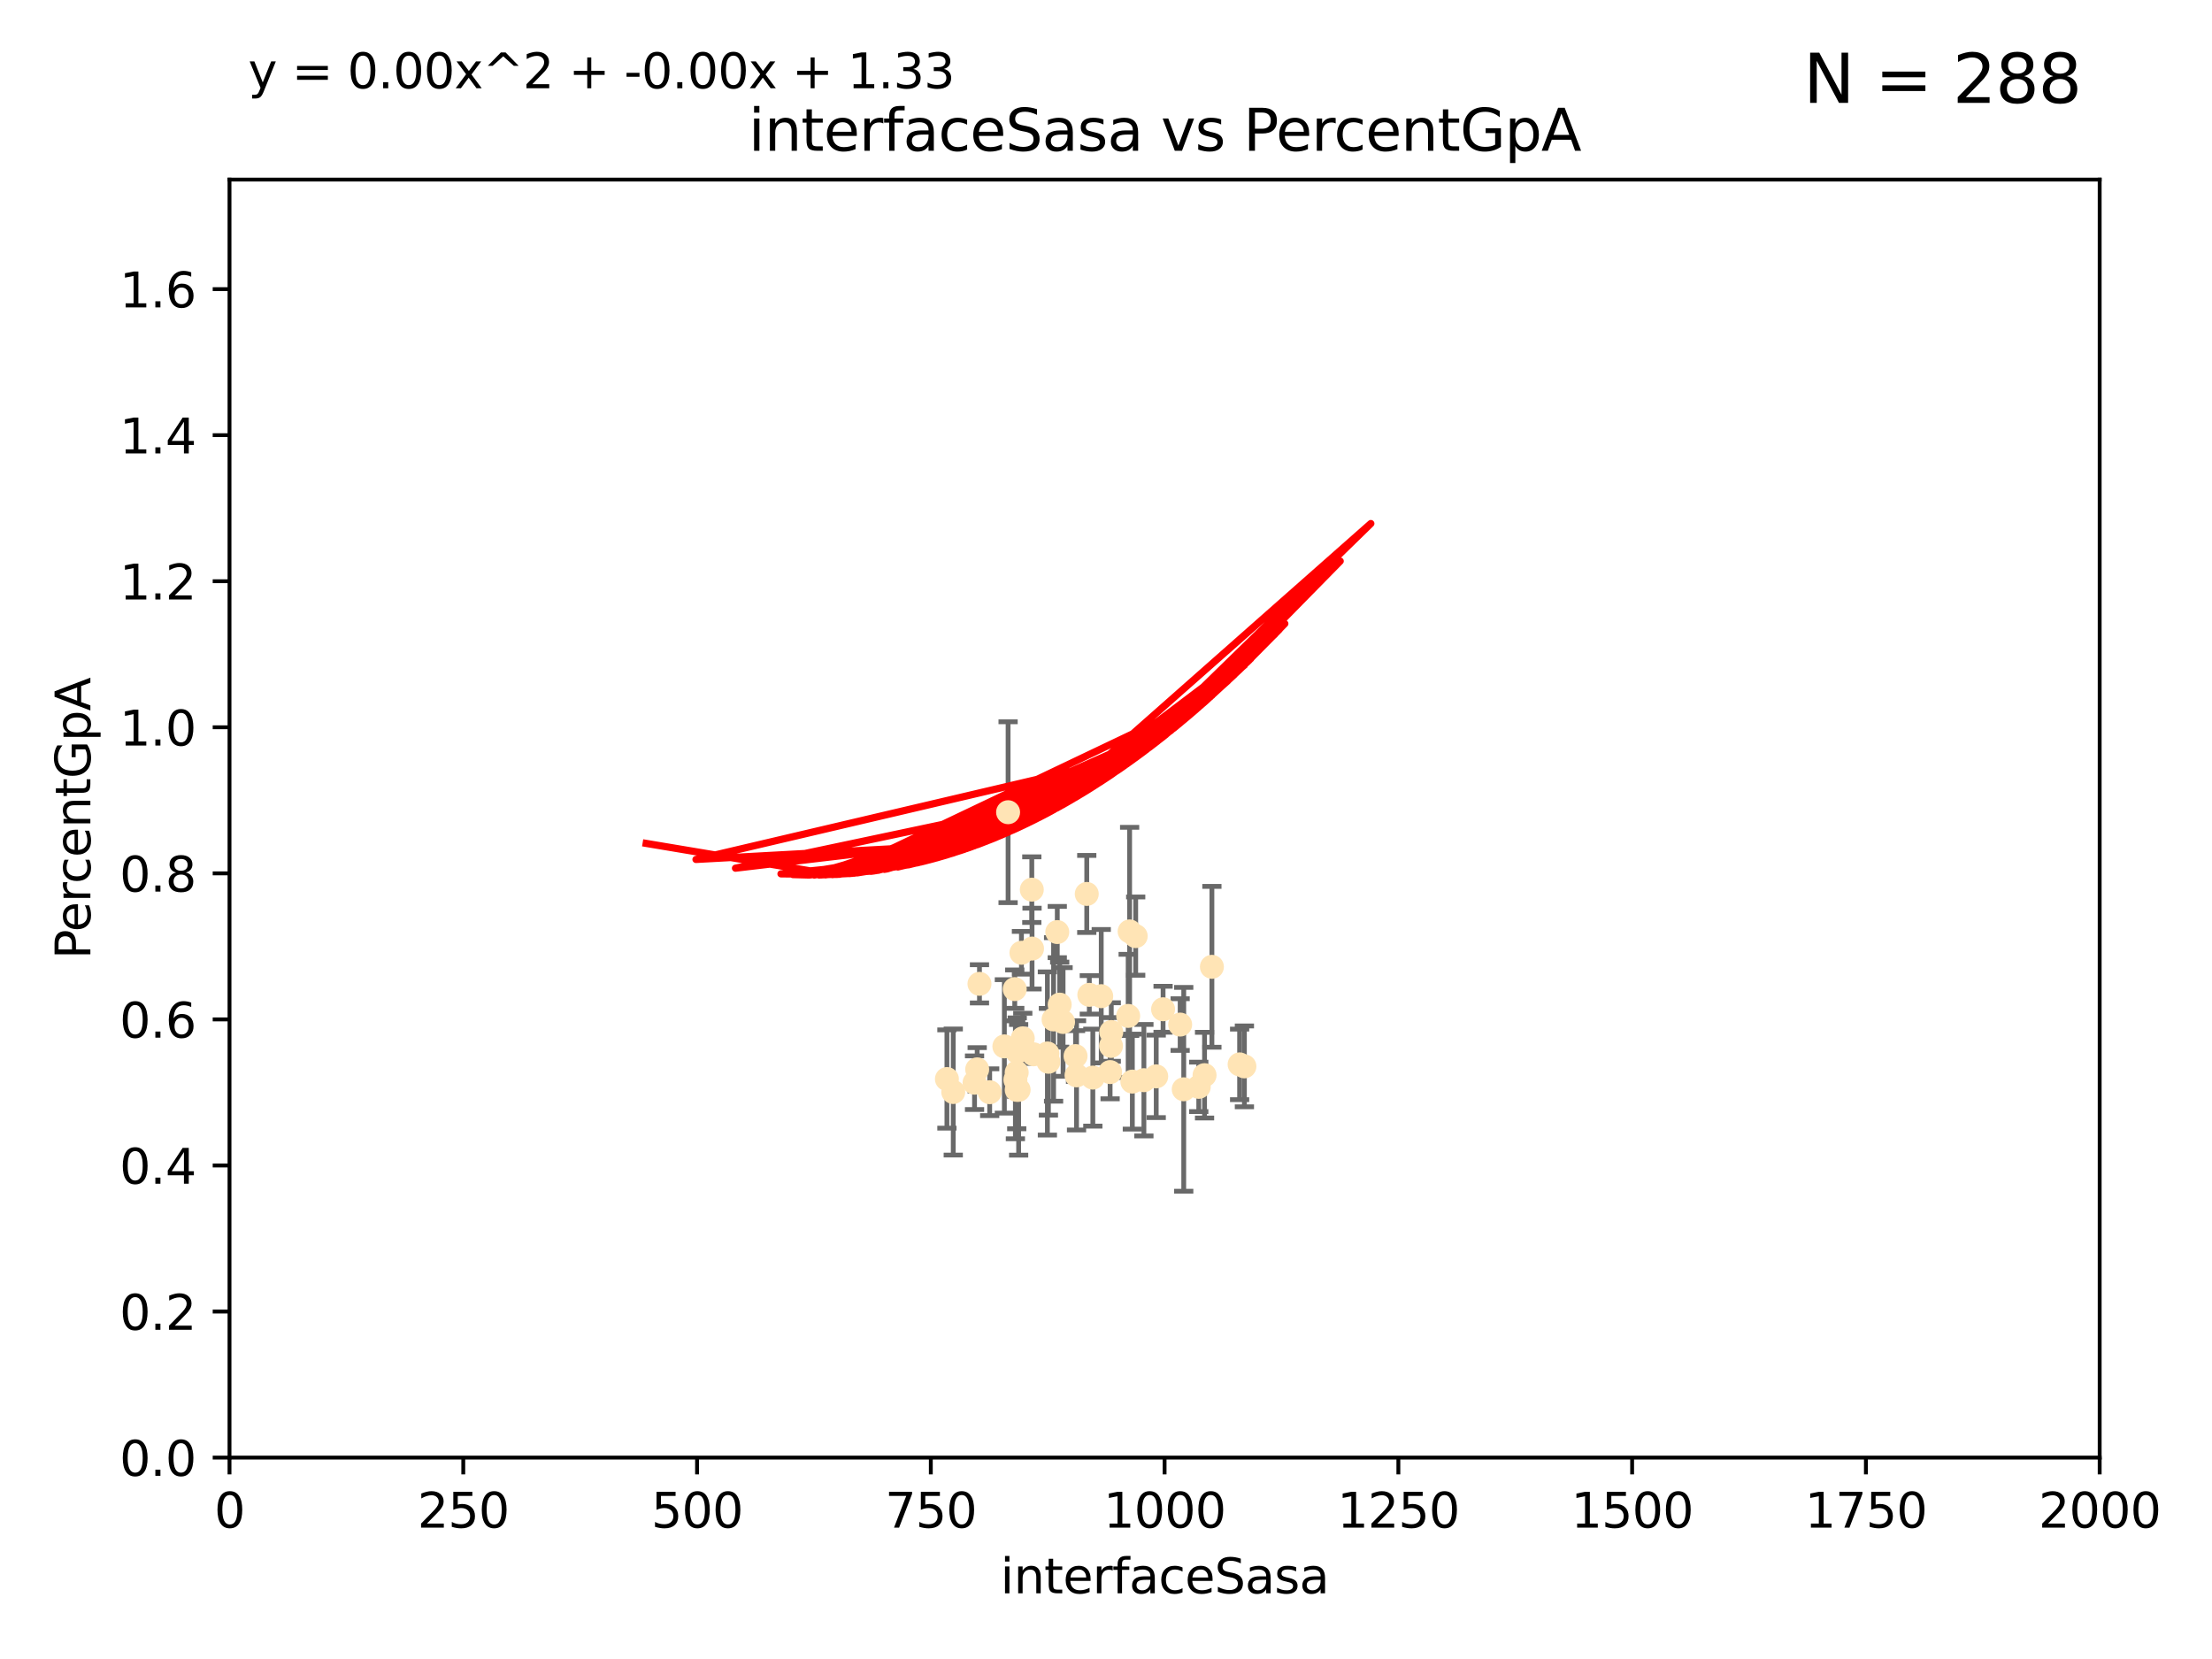 <?xml version="1.0" encoding="utf-8" standalone="no"?>
<!DOCTYPE svg PUBLIC "-//W3C//DTD SVG 1.1//EN"
  "http://www.w3.org/Graphics/SVG/1.1/DTD/svg11.dtd">
<svg xmlns:xlink="http://www.w3.org/1999/xlink" width="460.8pt" height="345.6pt" viewBox="0 0 460.8 345.6" xmlns="http://www.w3.org/2000/svg" version="1.1">
 <defs>
  <style type="text/css">*{stroke-linejoin: round; stroke-linecap: butt}</style>
 </defs>
 <g id="figure_1">
  <g id="patch_1">
   <path d="M 0 345.6 
L 460.8 345.6 
L 460.8 0 
L 0 0 
z
" style="fill: #ffffff"/>
  </g>
  <g id="axes_1">
   <g id="patch_2">
    <path d="M 47.81 303.64 
L 437.4 303.64 
L 437.4 37.411 
L 47.81 37.411 
z
" style="fill: #ffffff"/>
   </g>
   <g id="PathCollection_1">
    <defs>
     <path id="m55e574a881" d="M 0 1.118 
C 0.297 1.118 0.581 1 0.791 0.791 
C 1 0.581 1.118 0.297 1.118 0 
C 1.118 -0.297 1 -0.581 0.791 -0.791 
C 0.581 -1 0.297 -1.118 0 -1.118 
C -0.297 -1.118 -0.581 -1 -0.791 -0.791 
C -1 -0.581 -1.118 -0.297 -1.118 0 
C -1.118 0.297 -1 0.581 -0.791 0.791 
C -0.581 1 -0.297 1.118 0 1.118 
z
" style="stroke: #ffe4b5"/>
    </defs>
    <g clip-path="url(#p26b28b295e)">
     <use xlink:href="#m55e574a881" x="249.725" y="226.411" style="fill: #ffe4b5; stroke: #ffe4b5"/>
     <use xlink:href="#m55e574a881" x="258.235" y="221.731" style="fill: #ffe4b5; stroke: #ffe4b5"/>
     <use xlink:href="#m55e574a881" x="226.392" y="186.224" style="fill: #ffe4b5; stroke: #ffe4b5"/>
     <use xlink:href="#m55e574a881" x="250.931" y="223.977" style="fill: #ffe4b5; stroke: #ffe4b5"/>
     <use xlink:href="#m55e574a881" x="236.588" y="195.01" style="fill: #ffe4b5; stroke: #ffe4b5"/>
     <use xlink:href="#m55e574a881" x="259.233" y="222.145" style="fill: #ffe4b5; stroke: #ffe4b5"/>
     <use xlink:href="#m55e574a881" x="218.191" y="219.455" style="fill: #ffe4b5; stroke: #ffe4b5"/>
     <use xlink:href="#m55e574a881" x="220.25" y="194.165" style="fill: #ffe4b5; stroke: #ffe4b5"/>
     <use xlink:href="#m55e574a881" x="227.656" y="224.484" style="fill: #ffe4b5; stroke: #ffe4b5"/>
     <use xlink:href="#m55e574a881" x="231.256" y="223.332" style="fill: #ffe4b5; stroke: #ffe4b5"/>
     <use xlink:href="#m55e574a881" x="242.291" y="210.247" style="fill: #ffe4b5; stroke: #ffe4b5"/>
     <use xlink:href="#m55e574a881" x="235.02" y="211.634" style="fill: #ffe4b5; stroke: #ffe4b5"/>
     <use xlink:href="#m55e574a881" x="215.312" y="219.631" style="fill: #ffe4b5; stroke: #ffe4b5"/>
     <use xlink:href="#m55e574a881" x="212.786" y="198.481" style="fill: #ffe4b5; stroke: #ffe4b5"/>
     <use xlink:href="#m55e574a881" x="226.924" y="207.243" style="fill: #ffe4b5; stroke: #ffe4b5"/>
     <use xlink:href="#m55e574a881" x="204.043" y="204.951" style="fill: #ffe4b5; stroke: #ffe4b5"/>
     <use xlink:href="#m55e574a881" x="213.062" y="216.303" style="fill: #ffe4b5; stroke: #ffe4b5"/>
     <use xlink:href="#m55e574a881" x="212.201" y="227.029" style="fill: #ffe4b5; stroke: #ffe4b5"/>
     <use xlink:href="#m55e574a881" x="221.458" y="212.895" style="fill: #ffe4b5; stroke: #ffe4b5"/>
     <use xlink:href="#m55e574a881" x="238.296" y="225.021" style="fill: #ffe4b5; stroke: #ffe4b5"/>
     <use xlink:href="#m55e574a881" x="214.993" y="197.606" style="fill: #ffe4b5; stroke: #ffe4b5"/>
     <use xlink:href="#m55e574a881" x="211.804" y="227.043" style="fill: #ffe4b5; stroke: #ffe4b5"/>
     <use xlink:href="#m55e574a881" x="224.057" y="220.004" style="fill: #ffe4b5; stroke: #ffe4b5"/>
     <use xlink:href="#m55e574a881" x="231.445" y="217.887" style="fill: #ffe4b5; stroke: #ffe4b5"/>
     <use xlink:href="#m55e574a881" x="209.229" y="217.98" style="fill: #ffe4b5; stroke: #ffe4b5"/>
     <use xlink:href="#m55e574a881" x="235.322" y="194.031" style="fill: #ffe4b5; stroke: #ffe4b5"/>
     <use xlink:href="#m55e574a881" x="246.594" y="226.92" style="fill: #ffe4b5; stroke: #ffe4b5"/>
     <use xlink:href="#m55e574a881" x="229.408" y="207.524" style="fill: #ffe4b5; stroke: #ffe4b5"/>
     <use xlink:href="#m55e574a881" x="211.391" y="206.053" style="fill: #ffe4b5; stroke: #ffe4b5"/>
     <use xlink:href="#m55e574a881" x="211.525" y="224.942" style="fill: #ffe4b5; stroke: #ffe4b5"/>
     <use xlink:href="#m55e574a881" x="240.862" y="224.228" style="fill: #ffe4b5; stroke: #ffe4b5"/>
     <use xlink:href="#m55e574a881" x="235.888" y="225.318" style="fill: #ffe4b5; stroke: #ffe4b5"/>
     <use xlink:href="#m55e574a881" x="211.798" y="223.422" style="fill: #ffe4b5; stroke: #ffe4b5"/>
     <use xlink:href="#m55e574a881" x="218.404" y="221.185" style="fill: #ffe4b5; stroke: #ffe4b5"/>
     <use xlink:href="#m55e574a881" x="231.498" y="214.989" style="fill: #ffe4b5; stroke: #ffe4b5"/>
     <use xlink:href="#m55e574a881" x="206.169" y="227.528" style="fill: #ffe4b5; stroke: #ffe4b5"/>
     <use xlink:href="#m55e574a881" x="214.944" y="185.331" style="fill: #ffe4b5; stroke: #ffe4b5"/>
     <use xlink:href="#m55e574a881" x="224.261" y="224.019" style="fill: #ffe4b5; stroke: #ffe4b5"/>
     <use xlink:href="#m55e574a881" x="245.848" y="213.437" style="fill: #ffe4b5; stroke: #ffe4b5"/>
     <use xlink:href="#m55e574a881" x="210.004" y="169.199" style="fill: #ffe4b5; stroke: #ffe4b5"/>
     <use xlink:href="#m55e574a881" x="203.015" y="225.548" style="fill: #ffe4b5; stroke: #ffe4b5"/>
     <use xlink:href="#m55e574a881" x="220.755" y="209.282" style="fill: #ffe4b5; stroke: #ffe4b5"/>
     <use xlink:href="#m55e574a881" x="252.462" y="201.405" style="fill: #ffe4b5; stroke: #ffe4b5"/>
     <use xlink:href="#m55e574a881" x="211.907" y="219.116" style="fill: #ffe4b5; stroke: #ffe4b5"/>
     <use xlink:href="#m55e574a881" x="198.581" y="227.487" style="fill: #ffe4b5; stroke: #ffe4b5"/>
     <use xlink:href="#m55e574a881" x="203.566" y="222.767" style="fill: #ffe4b5; stroke: #ffe4b5"/>
     <use xlink:href="#m55e574a881" x="219.479" y="212.364" style="fill: #ffe4b5; stroke: #ffe4b5"/>
     <use xlink:href="#m55e574a881" x="197.259" y="224.781" style="fill: #ffe4b5; stroke: #ffe4b5"/>
    </g>
   </g>
   <g id="matplotlib.axis_1">
    <g id="xtick_1">
     <g id="line2d_1">
      <defs>
       <path id="md7bb9fed6f" d="M 0 0 
L 0 3.5 
" style="stroke: #000000; stroke-width: 0.8"/>
      </defs>
      <g>
       <use xlink:href="#md7bb9fed6f" x="47.81" y="303.64" style="stroke: #000000; stroke-width: 0.8"/>
      </g>
     </g>
     <g id="text_1">
      <!-- 0 -->
      <g transform="translate(44.629 318.238)scale(0.1 -0.1)">
       <defs>
        <path id="DejaVuSans-30" d="M 2034 4250 
Q 1547 4250 1301 3770 
Q 1056 3291 1056 2328 
Q 1056 1369 1301 889 
Q 1547 409 2034 409 
Q 2525 409 2770 889 
Q 3016 1369 3016 2328 
Q 3016 3291 2770 3770 
Q 2525 4250 2034 4250 
z
M 2034 4750 
Q 2819 4750 3233 4129 
Q 3647 3509 3647 2328 
Q 3647 1150 3233 529 
Q 2819 -91 2034 -91 
Q 1250 -91 836 529 
Q 422 1150 422 2328 
Q 422 3509 836 4129 
Q 1250 4750 2034 4750 
z
" transform="scale(0.016)"/>
       </defs>
       <use xlink:href="#DejaVuSans-30"/>
      </g>
     </g>
    </g>
    <g id="xtick_2">
     <g id="line2d_2">
      <g>
       <use xlink:href="#md7bb9fed6f" x="96.509" y="303.64" style="stroke: #000000; stroke-width: 0.8"/>
      </g>
     </g>
     <g id="text_2">
      <!-- 250 -->
      <g transform="translate(86.965 318.238)scale(0.1 -0.1)">
       <defs>
        <path id="DejaVuSans-32" d="M 1228 531 
L 3431 531 
L 3431 0 
L 469 0 
L 469 531 
Q 828 903 1448 1529 
Q 2069 2156 2228 2338 
Q 2531 2678 2651 2914 
Q 2772 3150 2772 3378 
Q 2772 3750 2511 3984 
Q 2250 4219 1831 4219 
Q 1534 4219 1204 4116 
Q 875 4013 500 3803 
L 500 4441 
Q 881 4594 1212 4672 
Q 1544 4750 1819 4750 
Q 2544 4750 2975 4387 
Q 3406 4025 3406 3419 
Q 3406 3131 3298 2873 
Q 3191 2616 2906 2266 
Q 2828 2175 2409 1742 
Q 1991 1309 1228 531 
z
" transform="scale(0.016)"/>
        <path id="DejaVuSans-35" d="M 691 4666 
L 3169 4666 
L 3169 4134 
L 1269 4134 
L 1269 2991 
Q 1406 3038 1543 3061 
Q 1681 3084 1819 3084 
Q 2600 3084 3056 2656 
Q 3513 2228 3513 1497 
Q 3513 744 3044 326 
Q 2575 -91 1722 -91 
Q 1428 -91 1123 -41 
Q 819 9 494 109 
L 494 744 
Q 775 591 1075 516 
Q 1375 441 1709 441 
Q 2250 441 2565 725 
Q 2881 1009 2881 1497 
Q 2881 1984 2565 2268 
Q 2250 2553 1709 2553 
Q 1456 2553 1204 2497 
Q 953 2441 691 2322 
L 691 4666 
z
" transform="scale(0.016)"/>
       </defs>
       <use xlink:href="#DejaVuSans-32"/>
       <use xlink:href="#DejaVuSans-35" x="63.623"/>
       <use xlink:href="#DejaVuSans-30" x="127.246"/>
      </g>
     </g>
    </g>
    <g id="xtick_3">
     <g id="line2d_3">
      <g>
       <use xlink:href="#md7bb9fed6f" x="145.208" y="303.64" style="stroke: #000000; stroke-width: 0.8"/>
      </g>
     </g>
     <g id="text_3">
      <!-- 500 -->
      <g transform="translate(135.664 318.238)scale(0.1 -0.1)">
       <use xlink:href="#DejaVuSans-35"/>
       <use xlink:href="#DejaVuSans-30" x="63.623"/>
       <use xlink:href="#DejaVuSans-30" x="127.246"/>
      </g>
     </g>
    </g>
    <g id="xtick_4">
     <g id="line2d_4">
      <g>
       <use xlink:href="#md7bb9fed6f" x="193.906" y="303.64" style="stroke: #000000; stroke-width: 0.8"/>
      </g>
     </g>
     <g id="text_4">
      <!-- 750 -->
      <g transform="translate(184.363 318.238)scale(0.1 -0.1)">
       <defs>
        <path id="DejaVuSans-37" d="M 525 4666 
L 3525 4666 
L 3525 4397 
L 1831 0 
L 1172 0 
L 2766 4134 
L 525 4134 
L 525 4666 
z
" transform="scale(0.016)"/>
       </defs>
       <use xlink:href="#DejaVuSans-37"/>
       <use xlink:href="#DejaVuSans-35" x="63.623"/>
       <use xlink:href="#DejaVuSans-30" x="127.246"/>
      </g>
     </g>
    </g>
    <g id="xtick_5">
     <g id="line2d_5">
      <g>
       <use xlink:href="#md7bb9fed6f" x="242.605" y="303.64" style="stroke: #000000; stroke-width: 0.8"/>
      </g>
     </g>
     <g id="text_5">
      <!-- 1000 -->
      <g transform="translate(229.88 318.238)scale(0.1 -0.1)">
       <defs>
        <path id="DejaVuSans-31" d="M 794 531 
L 1825 531 
L 1825 4091 
L 703 3866 
L 703 4441 
L 1819 4666 
L 2450 4666 
L 2450 531 
L 3481 531 
L 3481 0 
L 794 0 
L 794 531 
z
" transform="scale(0.016)"/>
       </defs>
       <use xlink:href="#DejaVuSans-31"/>
       <use xlink:href="#DejaVuSans-30" x="63.623"/>
       <use xlink:href="#DejaVuSans-30" x="127.246"/>
       <use xlink:href="#DejaVuSans-30" x="190.869"/>
      </g>
     </g>
    </g>
    <g id="xtick_6">
     <g id="line2d_6">
      <g>
       <use xlink:href="#md7bb9fed6f" x="291.304" y="303.64" style="stroke: #000000; stroke-width: 0.8"/>
      </g>
     </g>
     <g id="text_6">
      <!-- 1250 -->
      <g transform="translate(278.579 318.238)scale(0.1 -0.1)">
       <use xlink:href="#DejaVuSans-31"/>
       <use xlink:href="#DejaVuSans-32" x="63.623"/>
       <use xlink:href="#DejaVuSans-35" x="127.246"/>
       <use xlink:href="#DejaVuSans-30" x="190.869"/>
      </g>
     </g>
    </g>
    <g id="xtick_7">
     <g id="line2d_7">
      <g>
       <use xlink:href="#md7bb9fed6f" x="340.002" y="303.64" style="stroke: #000000; stroke-width: 0.8"/>
      </g>
     </g>
     <g id="text_7">
      <!-- 1500 -->
      <g transform="translate(327.277 318.238)scale(0.1 -0.1)">
       <use xlink:href="#DejaVuSans-31"/>
       <use xlink:href="#DejaVuSans-35" x="63.623"/>
       <use xlink:href="#DejaVuSans-30" x="127.246"/>
       <use xlink:href="#DejaVuSans-30" x="190.869"/>
      </g>
     </g>
    </g>
    <g id="xtick_8">
     <g id="line2d_8">
      <g>
       <use xlink:href="#md7bb9fed6f" x="388.701" y="303.64" style="stroke: #000000; stroke-width: 0.8"/>
      </g>
     </g>
     <g id="text_8">
      <!-- 1750 -->
      <g transform="translate(375.976 318.238)scale(0.1 -0.1)">
       <use xlink:href="#DejaVuSans-31"/>
       <use xlink:href="#DejaVuSans-37" x="63.623"/>
       <use xlink:href="#DejaVuSans-35" x="127.246"/>
       <use xlink:href="#DejaVuSans-30" x="190.869"/>
      </g>
     </g>
    </g>
    <g id="xtick_9">
     <g id="line2d_9">
      <g>
       <use xlink:href="#md7bb9fed6f" x="437.4" y="303.64" style="stroke: #000000; stroke-width: 0.8"/>
      </g>
     </g>
     <g id="text_9">
      <!-- 2000 -->
      <g transform="translate(424.675 318.238)scale(0.1 -0.1)">
       <use xlink:href="#DejaVuSans-32"/>
       <use xlink:href="#DejaVuSans-30" x="63.623"/>
       <use xlink:href="#DejaVuSans-30" x="127.246"/>
       <use xlink:href="#DejaVuSans-30" x="190.869"/>
      </g>
     </g>
    </g>
    <g id="text_10">
     <!-- interfaceSasa -->
     <g transform="translate(208.398 331.917)scale(0.1 -0.1)">
      <defs>
       <path id="DejaVuSans-69" d="M 603 3500 
L 1178 3500 
L 1178 0 
L 603 0 
L 603 3500 
z
M 603 4863 
L 1178 4863 
L 1178 4134 
L 603 4134 
L 603 4863 
z
" transform="scale(0.016)"/>
       <path id="DejaVuSans-6e" d="M 3513 2113 
L 3513 0 
L 2938 0 
L 2938 2094 
Q 2938 2591 2744 2837 
Q 2550 3084 2163 3084 
Q 1697 3084 1428 2787 
Q 1159 2491 1159 1978 
L 1159 0 
L 581 0 
L 581 3500 
L 1159 3500 
L 1159 2956 
Q 1366 3272 1645 3428 
Q 1925 3584 2291 3584 
Q 2894 3584 3203 3211 
Q 3513 2838 3513 2113 
z
" transform="scale(0.016)"/>
       <path id="DejaVuSans-74" d="M 1172 4494 
L 1172 3500 
L 2356 3500 
L 2356 3053 
L 1172 3053 
L 1172 1153 
Q 1172 725 1289 603 
Q 1406 481 1766 481 
L 2356 481 
L 2356 0 
L 1766 0 
Q 1100 0 847 248 
Q 594 497 594 1153 
L 594 3053 
L 172 3053 
L 172 3500 
L 594 3500 
L 594 4494 
L 1172 4494 
z
" transform="scale(0.016)"/>
       <path id="DejaVuSans-65" d="M 3597 1894 
L 3597 1613 
L 953 1613 
Q 991 1019 1311 708 
Q 1631 397 2203 397 
Q 2534 397 2845 478 
Q 3156 559 3463 722 
L 3463 178 
Q 3153 47 2828 -22 
Q 2503 -91 2169 -91 
Q 1331 -91 842 396 
Q 353 884 353 1716 
Q 353 2575 817 3079 
Q 1281 3584 2069 3584 
Q 2775 3584 3186 3129 
Q 3597 2675 3597 1894 
z
M 3022 2063 
Q 3016 2534 2758 2815 
Q 2500 3097 2075 3097 
Q 1594 3097 1305 2825 
Q 1016 2553 972 2059 
L 3022 2063 
z
" transform="scale(0.016)"/>
       <path id="DejaVuSans-72" d="M 2631 2963 
Q 2534 3019 2420 3045 
Q 2306 3072 2169 3072 
Q 1681 3072 1420 2755 
Q 1159 2438 1159 1844 
L 1159 0 
L 581 0 
L 581 3500 
L 1159 3500 
L 1159 2956 
Q 1341 3275 1631 3429 
Q 1922 3584 2338 3584 
Q 2397 3584 2469 3576 
Q 2541 3569 2628 3553 
L 2631 2963 
z
" transform="scale(0.016)"/>
       <path id="DejaVuSans-66" d="M 2375 4863 
L 2375 4384 
L 1825 4384 
Q 1516 4384 1395 4259 
Q 1275 4134 1275 3809 
L 1275 3500 
L 2222 3500 
L 2222 3053 
L 1275 3053 
L 1275 0 
L 697 0 
L 697 3053 
L 147 3053 
L 147 3500 
L 697 3500 
L 697 3744 
Q 697 4328 969 4595 
Q 1241 4863 1831 4863 
L 2375 4863 
z
" transform="scale(0.016)"/>
       <path id="DejaVuSans-61" d="M 2194 1759 
Q 1497 1759 1228 1600 
Q 959 1441 959 1056 
Q 959 750 1161 570 
Q 1363 391 1709 391 
Q 2188 391 2477 730 
Q 2766 1069 2766 1631 
L 2766 1759 
L 2194 1759 
z
M 3341 1997 
L 3341 0 
L 2766 0 
L 2766 531 
Q 2569 213 2275 61 
Q 1981 -91 1556 -91 
Q 1019 -91 701 211 
Q 384 513 384 1019 
Q 384 1609 779 1909 
Q 1175 2209 1959 2209 
L 2766 2209 
L 2766 2266 
Q 2766 2663 2505 2880 
Q 2244 3097 1772 3097 
Q 1472 3097 1187 3025 
Q 903 2953 641 2809 
L 641 3341 
Q 956 3463 1253 3523 
Q 1550 3584 1831 3584 
Q 2591 3584 2966 3190 
Q 3341 2797 3341 1997 
z
" transform="scale(0.016)"/>
       <path id="DejaVuSans-63" d="M 3122 3366 
L 3122 2828 
Q 2878 2963 2633 3030 
Q 2388 3097 2138 3097 
Q 1578 3097 1268 2742 
Q 959 2388 959 1747 
Q 959 1106 1268 751 
Q 1578 397 2138 397 
Q 2388 397 2633 464 
Q 2878 531 3122 666 
L 3122 134 
Q 2881 22 2623 -34 
Q 2366 -91 2075 -91 
Q 1284 -91 818 406 
Q 353 903 353 1747 
Q 353 2603 823 3093 
Q 1294 3584 2113 3584 
Q 2378 3584 2631 3529 
Q 2884 3475 3122 3366 
z
" transform="scale(0.016)"/>
       <path id="DejaVuSans-53" d="M 3425 4513 
L 3425 3897 
Q 3066 4069 2747 4153 
Q 2428 4238 2131 4238 
Q 1616 4238 1336 4038 
Q 1056 3838 1056 3469 
Q 1056 3159 1242 3001 
Q 1428 2844 1947 2747 
L 2328 2669 
Q 3034 2534 3370 2195 
Q 3706 1856 3706 1288 
Q 3706 609 3251 259 
Q 2797 -91 1919 -91 
Q 1588 -91 1214 -16 
Q 841 59 441 206 
L 441 856 
Q 825 641 1194 531 
Q 1563 422 1919 422 
Q 2459 422 2753 634 
Q 3047 847 3047 1241 
Q 3047 1584 2836 1778 
Q 2625 1972 2144 2069 
L 1759 2144 
Q 1053 2284 737 2584 
Q 422 2884 422 3419 
Q 422 4038 858 4394 
Q 1294 4750 2059 4750 
Q 2388 4750 2728 4690 
Q 3069 4631 3425 4513 
z
" transform="scale(0.016)"/>
       <path id="DejaVuSans-73" d="M 2834 3397 
L 2834 2853 
Q 2591 2978 2328 3040 
Q 2066 3103 1784 3103 
Q 1356 3103 1142 2972 
Q 928 2841 928 2578 
Q 928 2378 1081 2264 
Q 1234 2150 1697 2047 
L 1894 2003 
Q 2506 1872 2764 1633 
Q 3022 1394 3022 966 
Q 3022 478 2636 193 
Q 2250 -91 1575 -91 
Q 1294 -91 989 -36 
Q 684 19 347 128 
L 347 722 
Q 666 556 975 473 
Q 1284 391 1588 391 
Q 1994 391 2212 530 
Q 2431 669 2431 922 
Q 2431 1156 2273 1281 
Q 2116 1406 1581 1522 
L 1381 1569 
Q 847 1681 609 1914 
Q 372 2147 372 2553 
Q 372 3047 722 3315 
Q 1072 3584 1716 3584 
Q 2034 3584 2315 3537 
Q 2597 3491 2834 3397 
z
" transform="scale(0.016)"/>
      </defs>
      <use xlink:href="#DejaVuSans-69"/>
      <use xlink:href="#DejaVuSans-6e" x="27.783"/>
      <use xlink:href="#DejaVuSans-74" x="91.162"/>
      <use xlink:href="#DejaVuSans-65" x="130.371"/>
      <use xlink:href="#DejaVuSans-72" x="191.895"/>
      <use xlink:href="#DejaVuSans-66" x="233.008"/>
      <use xlink:href="#DejaVuSans-61" x="268.213"/>
      <use xlink:href="#DejaVuSans-63" x="329.492"/>
      <use xlink:href="#DejaVuSans-65" x="384.473"/>
      <use xlink:href="#DejaVuSans-53" x="445.996"/>
      <use xlink:href="#DejaVuSans-61" x="509.473"/>
      <use xlink:href="#DejaVuSans-73" x="570.752"/>
      <use xlink:href="#DejaVuSans-61" x="622.852"/>
     </g>
    </g>
   </g>
   <g id="matplotlib.axis_2">
    <g id="ytick_1">
     <g id="line2d_10">
      <defs>
       <path id="ma717367792" d="M 0 0 
L -3.5 0 
" style="stroke: #000000; stroke-width: 0.8"/>
      </defs>
      <g>
       <use xlink:href="#ma717367792" x="47.81" y="303.64" style="stroke: #000000; stroke-width: 0.8"/>
      </g>
     </g>
     <g id="text_11">
      <!-- 0.0 -->
      <g transform="translate(24.907 307.439)scale(0.1 -0.1)">
       <defs>
        <path id="DejaVuSans-2e" d="M 684 794 
L 1344 794 
L 1344 0 
L 684 0 
L 684 794 
z
" transform="scale(0.016)"/>
       </defs>
       <use xlink:href="#DejaVuSans-30"/>
       <use xlink:href="#DejaVuSans-2e" x="63.623"/>
       <use xlink:href="#DejaVuSans-30" x="95.41"/>
      </g>
     </g>
    </g>
    <g id="ytick_2">
     <g id="line2d_11">
      <g>
       <use xlink:href="#ma717367792" x="47.81" y="273.214" style="stroke: #000000; stroke-width: 0.8"/>
      </g>
     </g>
     <g id="text_12">
      <!-- 0.2 -->
      <g transform="translate(24.907 277.013)scale(0.1 -0.1)">
       <use xlink:href="#DejaVuSans-30"/>
       <use xlink:href="#DejaVuSans-2e" x="63.623"/>
       <use xlink:href="#DejaVuSans-32" x="95.41"/>
      </g>
     </g>
    </g>
    <g id="ytick_3">
     <g id="line2d_12">
      <g>
       <use xlink:href="#ma717367792" x="47.81" y="242.788" style="stroke: #000000; stroke-width: 0.8"/>
      </g>
     </g>
     <g id="text_13">
      <!-- 0.4 -->
      <g transform="translate(24.907 246.587)scale(0.1 -0.1)">
       <defs>
        <path id="DejaVuSans-34" d="M 2419 4116 
L 825 1625 
L 2419 1625 
L 2419 4116 
z
M 2253 4666 
L 3047 4666 
L 3047 1625 
L 3713 1625 
L 3713 1100 
L 3047 1100 
L 3047 0 
L 2419 0 
L 2419 1100 
L 313 1100 
L 313 1709 
L 2253 4666 
z
" transform="scale(0.016)"/>
       </defs>
       <use xlink:href="#DejaVuSans-30"/>
       <use xlink:href="#DejaVuSans-2e" x="63.623"/>
       <use xlink:href="#DejaVuSans-34" x="95.41"/>
      </g>
     </g>
    </g>
    <g id="ytick_4">
     <g id="line2d_13">
      <g>
       <use xlink:href="#ma717367792" x="47.81" y="212.362" style="stroke: #000000; stroke-width: 0.8"/>
      </g>
     </g>
     <g id="text_14">
      <!-- 0.6 -->
      <g transform="translate(24.907 216.161)scale(0.1 -0.1)">
       <defs>
        <path id="DejaVuSans-36" d="M 2113 2584 
Q 1688 2584 1439 2293 
Q 1191 2003 1191 1497 
Q 1191 994 1439 701 
Q 1688 409 2113 409 
Q 2538 409 2786 701 
Q 3034 994 3034 1497 
Q 3034 2003 2786 2293 
Q 2538 2584 2113 2584 
z
M 3366 4563 
L 3366 3988 
Q 3128 4100 2886 4159 
Q 2644 4219 2406 4219 
Q 1781 4219 1451 3797 
Q 1122 3375 1075 2522 
Q 1259 2794 1537 2939 
Q 1816 3084 2150 3084 
Q 2853 3084 3261 2657 
Q 3669 2231 3669 1497 
Q 3669 778 3244 343 
Q 2819 -91 2113 -91 
Q 1303 -91 875 529 
Q 447 1150 447 2328 
Q 447 3434 972 4092 
Q 1497 4750 2381 4750 
Q 2619 4750 2861 4703 
Q 3103 4656 3366 4563 
z
" transform="scale(0.016)"/>
       </defs>
       <use xlink:href="#DejaVuSans-30"/>
       <use xlink:href="#DejaVuSans-2e" x="63.623"/>
       <use xlink:href="#DejaVuSans-36" x="95.41"/>
      </g>
     </g>
    </g>
    <g id="ytick_5">
     <g id="line2d_14">
      <g>
       <use xlink:href="#ma717367792" x="47.81" y="181.935" style="stroke: #000000; stroke-width: 0.8"/>
      </g>
     </g>
     <g id="text_15">
      <!-- 0.8 -->
      <g transform="translate(24.907 185.735)scale(0.1 -0.1)">
       <defs>
        <path id="DejaVuSans-38" d="M 2034 2216 
Q 1584 2216 1326 1975 
Q 1069 1734 1069 1313 
Q 1069 891 1326 650 
Q 1584 409 2034 409 
Q 2484 409 2743 651 
Q 3003 894 3003 1313 
Q 3003 1734 2745 1975 
Q 2488 2216 2034 2216 
z
M 1403 2484 
Q 997 2584 770 2862 
Q 544 3141 544 3541 
Q 544 4100 942 4425 
Q 1341 4750 2034 4750 
Q 2731 4750 3128 4425 
Q 3525 4100 3525 3541 
Q 3525 3141 3298 2862 
Q 3072 2584 2669 2484 
Q 3125 2378 3379 2068 
Q 3634 1759 3634 1313 
Q 3634 634 3220 271 
Q 2806 -91 2034 -91 
Q 1263 -91 848 271 
Q 434 634 434 1313 
Q 434 1759 690 2068 
Q 947 2378 1403 2484 
z
M 1172 3481 
Q 1172 3119 1398 2916 
Q 1625 2713 2034 2713 
Q 2441 2713 2670 2916 
Q 2900 3119 2900 3481 
Q 2900 3844 2670 4047 
Q 2441 4250 2034 4250 
Q 1625 4250 1398 4047 
Q 1172 3844 1172 3481 
z
" transform="scale(0.016)"/>
       </defs>
       <use xlink:href="#DejaVuSans-30"/>
       <use xlink:href="#DejaVuSans-2e" x="63.623"/>
       <use xlink:href="#DejaVuSans-38" x="95.41"/>
      </g>
     </g>
    </g>
    <g id="ytick_6">
     <g id="line2d_15">
      <g>
       <use xlink:href="#ma717367792" x="47.81" y="151.509" style="stroke: #000000; stroke-width: 0.8"/>
      </g>
     </g>
     <g id="text_16">
      <!-- 1.0 -->
      <g transform="translate(24.907 155.308)scale(0.1 -0.1)">
       <use xlink:href="#DejaVuSans-31"/>
       <use xlink:href="#DejaVuSans-2e" x="63.623"/>
       <use xlink:href="#DejaVuSans-30" x="95.41"/>
      </g>
     </g>
    </g>
    <g id="ytick_7">
     <g id="line2d_16">
      <g>
       <use xlink:href="#ma717367792" x="47.81" y="121.083" style="stroke: #000000; stroke-width: 0.8"/>
      </g>
     </g>
     <g id="text_17">
      <!-- 1.2 -->
      <g transform="translate(24.907 124.882)scale(0.1 -0.1)">
       <use xlink:href="#DejaVuSans-31"/>
       <use xlink:href="#DejaVuSans-2e" x="63.623"/>
       <use xlink:href="#DejaVuSans-32" x="95.41"/>
      </g>
     </g>
    </g>
    <g id="ytick_8">
     <g id="line2d_17">
      <g>
       <use xlink:href="#ma717367792" x="47.81" y="90.657" style="stroke: #000000; stroke-width: 0.8"/>
      </g>
     </g>
     <g id="text_18">
      <!-- 1.4 -->
      <g transform="translate(24.907 94.456)scale(0.1 -0.1)">
       <use xlink:href="#DejaVuSans-31"/>
       <use xlink:href="#DejaVuSans-2e" x="63.623"/>
       <use xlink:href="#DejaVuSans-34" x="95.41"/>
      </g>
     </g>
    </g>
    <g id="ytick_9">
     <g id="line2d_18">
      <g>
       <use xlink:href="#ma717367792" x="47.81" y="60.231" style="stroke: #000000; stroke-width: 0.8"/>
      </g>
     </g>
     <g id="text_19">
      <!-- 1.6 -->
      <g transform="translate(24.907 64.03)scale(0.1 -0.1)">
       <use xlink:href="#DejaVuSans-31"/>
       <use xlink:href="#DejaVuSans-2e" x="63.623"/>
       <use xlink:href="#DejaVuSans-36" x="95.41"/>
      </g>
     </g>
    </g>
    <g id="text_20">
     <!-- PercentGpA -->
     <g transform="translate(18.827 199.802)rotate(-90)scale(0.1 -0.1)">
      <defs>
       <path id="DejaVuSans-50" d="M 1259 4147 
L 1259 2394 
L 2053 2394 
Q 2494 2394 2734 2622 
Q 2975 2850 2975 3272 
Q 2975 3691 2734 3919 
Q 2494 4147 2053 4147 
L 1259 4147 
z
M 628 4666 
L 2053 4666 
Q 2838 4666 3239 4311 
Q 3641 3956 3641 3272 
Q 3641 2581 3239 2228 
Q 2838 1875 2053 1875 
L 1259 1875 
L 1259 0 
L 628 0 
L 628 4666 
z
" transform="scale(0.016)"/>
       <path id="DejaVuSans-47" d="M 3809 666 
L 3809 1919 
L 2778 1919 
L 2778 2438 
L 4434 2438 
L 4434 434 
Q 4069 175 3628 42 
Q 3188 -91 2688 -91 
Q 1594 -91 976 548 
Q 359 1188 359 2328 
Q 359 3472 976 4111 
Q 1594 4750 2688 4750 
Q 3144 4750 3555 4637 
Q 3966 4525 4313 4306 
L 4313 3634 
Q 3963 3931 3569 4081 
Q 3175 4231 2741 4231 
Q 1884 4231 1454 3753 
Q 1025 3275 1025 2328 
Q 1025 1384 1454 906 
Q 1884 428 2741 428 
Q 3075 428 3337 486 
Q 3600 544 3809 666 
z
" transform="scale(0.016)"/>
       <path id="DejaVuSans-70" d="M 1159 525 
L 1159 -1331 
L 581 -1331 
L 581 3500 
L 1159 3500 
L 1159 2969 
Q 1341 3281 1617 3432 
Q 1894 3584 2278 3584 
Q 2916 3584 3314 3078 
Q 3713 2572 3713 1747 
Q 3713 922 3314 415 
Q 2916 -91 2278 -91 
Q 1894 -91 1617 61 
Q 1341 213 1159 525 
z
M 3116 1747 
Q 3116 2381 2855 2742 
Q 2594 3103 2138 3103 
Q 1681 3103 1420 2742 
Q 1159 2381 1159 1747 
Q 1159 1113 1420 752 
Q 1681 391 2138 391 
Q 2594 391 2855 752 
Q 3116 1113 3116 1747 
z
" transform="scale(0.016)"/>
       <path id="DejaVuSans-41" d="M 2188 4044 
L 1331 1722 
L 3047 1722 
L 2188 4044 
z
M 1831 4666 
L 2547 4666 
L 4325 0 
L 3669 0 
L 3244 1197 
L 1141 1197 
L 716 0 
L 50 0 
L 1831 4666 
z
" transform="scale(0.016)"/>
      </defs>
      <use xlink:href="#DejaVuSans-50"/>
      <use xlink:href="#DejaVuSans-65" x="56.678"/>
      <use xlink:href="#DejaVuSans-72" x="118.201"/>
      <use xlink:href="#DejaVuSans-63" x="157.064"/>
      <use xlink:href="#DejaVuSans-65" x="212.045"/>
      <use xlink:href="#DejaVuSans-6e" x="273.568"/>
      <use xlink:href="#DejaVuSans-74" x="336.947"/>
      <use xlink:href="#DejaVuSans-47" x="376.156"/>
      <use xlink:href="#DejaVuSans-70" x="453.646"/>
      <use xlink:href="#DejaVuSans-41" x="517.123"/>
     </g>
    </g>
   </g>
   <g id="LineCollection_1">
    <path d="M 249.725 231.559 
L 249.725 221.262 
" clip-path="url(#p26b28b295e)" style="fill: none; stroke: #696969"/>
    <path d="M 258.235 229.083 
L 258.235 214.379 
" clip-path="url(#p26b28b295e)" style="fill: none; stroke: #696969"/>
    <path d="M 226.392 194.25 
L 226.392 178.199 
" clip-path="url(#p26b28b295e)" style="fill: none; stroke: #696969"/>
    <path d="M 250.931 232.904 
L 250.931 215.05 
" clip-path="url(#p26b28b295e)" style="fill: none; stroke: #696969"/>
    <path d="M 236.588 203.158 
L 236.588 186.861 
" clip-path="url(#p26b28b295e)" style="fill: none; stroke: #696969"/>
    <path d="M 259.233 230.566 
L 259.233 213.724 
" clip-path="url(#p26b28b295e)" style="fill: none; stroke: #696969"/>
    <path d="M 218.191 236.448 
L 218.191 202.461 
" clip-path="url(#p26b28b295e)" style="fill: none; stroke: #696969"/>
    <path d="M 220.25 199.505 
L 220.25 188.825 
" clip-path="url(#p26b28b295e)" style="fill: none; stroke: #696969"/>
    <path d="M 227.656 234.588 
L 227.656 214.38 
" clip-path="url(#p26b28b295e)" style="fill: none; stroke: #696969"/>
    <path d="M 231.256 228.9 
L 231.256 217.765 
" clip-path="url(#p26b28b295e)" style="fill: none; stroke: #696969"/>
    <path d="M 242.291 215.032 
L 242.291 205.463 
" clip-path="url(#p26b28b295e)" style="fill: none; stroke: #696969"/>
    <path d="M 235.02 224.465 
L 235.02 198.802 
" clip-path="url(#p26b28b295e)" style="fill: none; stroke: #696969"/>
    <path d="M 215.312 220.906 
L 215.312 218.356 
" clip-path="url(#p26b28b295e)" style="fill: none; stroke: #696969"/>
    <path d="M 212.786 202.928 
L 212.786 194.034 
" clip-path="url(#p26b28b295e)" style="fill: none; stroke: #696969"/>
    <path d="M 226.924 211.252 
L 226.924 203.234 
" clip-path="url(#p26b28b295e)" style="fill: none; stroke: #696969"/>
    <path d="M 204.043 208.934 
L 204.043 200.969 
" clip-path="url(#p26b28b295e)" style="fill: none; stroke: #696969"/>
    <path d="M 213.062 221.528 
L 213.062 211.077 
" clip-path="url(#p26b28b295e)" style="fill: none; stroke: #696969"/>
    <path d="M 212.201 240.638 
L 212.201 213.42 
" clip-path="url(#p26b28b295e)" style="fill: none; stroke: #696969"/>
    <path d="M 221.458 224.215 
L 221.458 201.574 
" clip-path="url(#p26b28b295e)" style="fill: none; stroke: #696969"/>
    <path d="M 238.296 236.633 
L 238.296 213.409 
" clip-path="url(#p26b28b295e)" style="fill: none; stroke: #696969"/>
    <path d="M 214.993 206.023 
L 214.993 189.189 
" clip-path="url(#p26b28b295e)" style="fill: none; stroke: #696969"/>
    <path d="M 211.804 235.144 
L 211.804 218.942 
" clip-path="url(#p26b28b295e)" style="fill: none; stroke: #696969"/>
    <path d="M 224.057 225.307 
L 224.057 214.7 
" clip-path="url(#p26b28b295e)" style="fill: none; stroke: #696969"/>
    <path d="M 231.445 223.795 
L 231.445 211.979 
" clip-path="url(#p26b28b295e)" style="fill: none; stroke: #696969"/>
    <path d="M 209.229 231.879 
L 209.229 204.081 
" clip-path="url(#p26b28b295e)" style="fill: none; stroke: #696969"/>
    <path d="M 235.322 215.715 
L 235.322 172.348 
" clip-path="url(#p26b28b295e)" style="fill: none; stroke: #696969"/>
    <path d="M 246.594 248.148 
L 246.594 205.692 
" clip-path="url(#p26b28b295e)" style="fill: none; stroke: #696969"/>
    <path d="M 229.408 221.421 
L 229.408 193.628 
" clip-path="url(#p26b28b295e)" style="fill: none; stroke: #696969"/>
    <path d="M 211.391 210.052 
L 211.391 202.055 
" clip-path="url(#p26b28b295e)" style="fill: none; stroke: #696969"/>
    <path d="M 211.525 237.227 
L 211.525 212.657 
" clip-path="url(#p26b28b295e)" style="fill: none; stroke: #696969"/>
    <path d="M 240.862 232.817 
L 240.862 215.638 
" clip-path="url(#p26b28b295e)" style="fill: none; stroke: #696969"/>
    <path d="M 235.888 235.208 
L 235.888 215.429 
" clip-path="url(#p26b28b295e)" style="fill: none; stroke: #696969"/>
    <path d="M 211.798 228.4 
L 211.798 218.444 
" clip-path="url(#p26b28b295e)" style="fill: none; stroke: #696969"/>
    <path d="M 218.404 232.304 
L 218.404 210.066 
" clip-path="url(#p26b28b295e)" style="fill: none; stroke: #696969"/>
    <path d="M 231.498 221.084 
L 231.498 208.894 
" clip-path="url(#p26b28b295e)" style="fill: none; stroke: #696969"/>
    <path d="M 206.169 232.402 
L 206.169 222.654 
" clip-path="url(#p26b28b295e)" style="fill: none; stroke: #696969"/>
    <path d="M 214.944 192.169 
L 214.944 178.494 
" clip-path="url(#p26b28b295e)" style="fill: none; stroke: #696969"/>
    <path d="M 224.261 235.397 
L 224.261 212.641 
" clip-path="url(#p26b28b295e)" style="fill: none; stroke: #696969"/>
    <path d="M 245.848 218.815 
L 245.848 208.058 
" clip-path="url(#p26b28b295e)" style="fill: none; stroke: #696969"/>
    <path d="M 210.004 188.036 
L 210.004 150.363 
" clip-path="url(#p26b28b295e)" style="fill: none; stroke: #696969"/>
    <path d="M 203.015 231.135 
L 203.015 219.961 
" clip-path="url(#p26b28b295e)" style="fill: none; stroke: #696969"/>
    <path d="M 220.755 218.136 
L 220.755 200.428 
" clip-path="url(#p26b28b295e)" style="fill: none; stroke: #696969"/>
    <path d="M 252.462 218.157 
L 252.462 184.653 
" clip-path="url(#p26b28b295e)" style="fill: none; stroke: #696969"/>
    <path d="M 211.907 226.187 
L 211.907 212.045 
" clip-path="url(#p26b28b295e)" style="fill: none; stroke: #696969"/>
    <path d="M 198.581 240.614 
L 198.581 214.36 
" clip-path="url(#p26b28b295e)" style="fill: none; stroke: #696969"/>
    <path d="M 203.566 227.296 
L 203.566 218.238 
" clip-path="url(#p26b28b295e)" style="fill: none; stroke: #696969"/>
    <path d="M 219.479 229.396 
L 219.479 195.331 
" clip-path="url(#p26b28b295e)" style="fill: none; stroke: #696969"/>
    <path d="M 197.259 235.018 
L 197.259 214.545 
" clip-path="url(#p26b28b295e)" style="fill: none; stroke: #696969"/>
   </g>
   <g id="line2d_19">
    <defs>
     <path id="m10bff63a87" d="M 2 0 
L -2 -0 
" style="stroke: #696969"/>
    </defs>
    <g clip-path="url(#p26b28b295e)">
     <use xlink:href="#m10bff63a87" x="249.725" y="231.559" style="fill: #696969; stroke: #696969"/>
     <use xlink:href="#m10bff63a87" x="258.235" y="229.083" style="fill: #696969; stroke: #696969"/>
     <use xlink:href="#m10bff63a87" x="226.392" y="194.25" style="fill: #696969; stroke: #696969"/>
     <use xlink:href="#m10bff63a87" x="250.931" y="232.904" style="fill: #696969; stroke: #696969"/>
     <use xlink:href="#m10bff63a87" x="236.588" y="203.158" style="fill: #696969; stroke: #696969"/>
     <use xlink:href="#m10bff63a87" x="259.233" y="230.566" style="fill: #696969; stroke: #696969"/>
     <use xlink:href="#m10bff63a87" x="218.191" y="236.448" style="fill: #696969; stroke: #696969"/>
     <use xlink:href="#m10bff63a87" x="220.25" y="199.505" style="fill: #696969; stroke: #696969"/>
     <use xlink:href="#m10bff63a87" x="227.656" y="234.588" style="fill: #696969; stroke: #696969"/>
     <use xlink:href="#m10bff63a87" x="231.256" y="228.9" style="fill: #696969; stroke: #696969"/>
     <use xlink:href="#m10bff63a87" x="242.291" y="215.032" style="fill: #696969; stroke: #696969"/>
     <use xlink:href="#m10bff63a87" x="235.02" y="224.465" style="fill: #696969; stroke: #696969"/>
     <use xlink:href="#m10bff63a87" x="215.312" y="220.906" style="fill: #696969; stroke: #696969"/>
     <use xlink:href="#m10bff63a87" x="212.786" y="202.928" style="fill: #696969; stroke: #696969"/>
     <use xlink:href="#m10bff63a87" x="226.924" y="211.252" style="fill: #696969; stroke: #696969"/>
     <use xlink:href="#m10bff63a87" x="204.043" y="208.934" style="fill: #696969; stroke: #696969"/>
     <use xlink:href="#m10bff63a87" x="213.062" y="221.528" style="fill: #696969; stroke: #696969"/>
     <use xlink:href="#m10bff63a87" x="212.201" y="240.638" style="fill: #696969; stroke: #696969"/>
     <use xlink:href="#m10bff63a87" x="221.458" y="224.215" style="fill: #696969; stroke: #696969"/>
     <use xlink:href="#m10bff63a87" x="238.296" y="236.633" style="fill: #696969; stroke: #696969"/>
     <use xlink:href="#m10bff63a87" x="214.993" y="206.023" style="fill: #696969; stroke: #696969"/>
     <use xlink:href="#m10bff63a87" x="211.804" y="235.144" style="fill: #696969; stroke: #696969"/>
     <use xlink:href="#m10bff63a87" x="224.057" y="225.307" style="fill: #696969; stroke: #696969"/>
     <use xlink:href="#m10bff63a87" x="231.445" y="223.795" style="fill: #696969; stroke: #696969"/>
     <use xlink:href="#m10bff63a87" x="209.229" y="231.879" style="fill: #696969; stroke: #696969"/>
     <use xlink:href="#m10bff63a87" x="235.322" y="215.715" style="fill: #696969; stroke: #696969"/>
     <use xlink:href="#m10bff63a87" x="246.594" y="248.148" style="fill: #696969; stroke: #696969"/>
     <use xlink:href="#m10bff63a87" x="229.408" y="221.421" style="fill: #696969; stroke: #696969"/>
     <use xlink:href="#m10bff63a87" x="211.391" y="210.052" style="fill: #696969; stroke: #696969"/>
     <use xlink:href="#m10bff63a87" x="211.525" y="237.227" style="fill: #696969; stroke: #696969"/>
     <use xlink:href="#m10bff63a87" x="240.862" y="232.817" style="fill: #696969; stroke: #696969"/>
     <use xlink:href="#m10bff63a87" x="235.888" y="235.208" style="fill: #696969; stroke: #696969"/>
     <use xlink:href="#m10bff63a87" x="211.798" y="228.4" style="fill: #696969; stroke: #696969"/>
     <use xlink:href="#m10bff63a87" x="218.404" y="232.304" style="fill: #696969; stroke: #696969"/>
     <use xlink:href="#m10bff63a87" x="231.498" y="221.084" style="fill: #696969; stroke: #696969"/>
     <use xlink:href="#m10bff63a87" x="206.169" y="232.402" style="fill: #696969; stroke: #696969"/>
     <use xlink:href="#m10bff63a87" x="214.944" y="192.169" style="fill: #696969; stroke: #696969"/>
     <use xlink:href="#m10bff63a87" x="224.261" y="235.397" style="fill: #696969; stroke: #696969"/>
     <use xlink:href="#m10bff63a87" x="245.848" y="218.815" style="fill: #696969; stroke: #696969"/>
     <use xlink:href="#m10bff63a87" x="210.004" y="188.036" style="fill: #696969; stroke: #696969"/>
     <use xlink:href="#m10bff63a87" x="203.015" y="231.135" style="fill: #696969; stroke: #696969"/>
     <use xlink:href="#m10bff63a87" x="220.755" y="218.136" style="fill: #696969; stroke: #696969"/>
     <use xlink:href="#m10bff63a87" x="252.462" y="218.157" style="fill: #696969; stroke: #696969"/>
     <use xlink:href="#m10bff63a87" x="211.907" y="226.187" style="fill: #696969; stroke: #696969"/>
     <use xlink:href="#m10bff63a87" x="198.581" y="240.614" style="fill: #696969; stroke: #696969"/>
     <use xlink:href="#m10bff63a87" x="203.566" y="227.296" style="fill: #696969; stroke: #696969"/>
     <use xlink:href="#m10bff63a87" x="219.479" y="229.396" style="fill: #696969; stroke: #696969"/>
     <use xlink:href="#m10bff63a87" x="197.259" y="235.018" style="fill: #696969; stroke: #696969"/>
    </g>
   </g>
   <g id="line2d_20">
    <g clip-path="url(#p26b28b295e)">
     <use xlink:href="#m10bff63a87" x="249.725" y="221.262" style="fill: #696969; stroke: #696969"/>
     <use xlink:href="#m10bff63a87" x="258.235" y="214.379" style="fill: #696969; stroke: #696969"/>
     <use xlink:href="#m10bff63a87" x="226.392" y="178.199" style="fill: #696969; stroke: #696969"/>
     <use xlink:href="#m10bff63a87" x="250.931" y="215.05" style="fill: #696969; stroke: #696969"/>
     <use xlink:href="#m10bff63a87" x="236.588" y="186.861" style="fill: #696969; stroke: #696969"/>
     <use xlink:href="#m10bff63a87" x="259.233" y="213.724" style="fill: #696969; stroke: #696969"/>
     <use xlink:href="#m10bff63a87" x="218.191" y="202.461" style="fill: #696969; stroke: #696969"/>
     <use xlink:href="#m10bff63a87" x="220.25" y="188.825" style="fill: #696969; stroke: #696969"/>
     <use xlink:href="#m10bff63a87" x="227.656" y="214.38" style="fill: #696969; stroke: #696969"/>
     <use xlink:href="#m10bff63a87" x="231.256" y="217.765" style="fill: #696969; stroke: #696969"/>
     <use xlink:href="#m10bff63a87" x="242.291" y="205.463" style="fill: #696969; stroke: #696969"/>
     <use xlink:href="#m10bff63a87" x="235.02" y="198.802" style="fill: #696969; stroke: #696969"/>
     <use xlink:href="#m10bff63a87" x="215.312" y="218.356" style="fill: #696969; stroke: #696969"/>
     <use xlink:href="#m10bff63a87" x="212.786" y="194.034" style="fill: #696969; stroke: #696969"/>
     <use xlink:href="#m10bff63a87" x="226.924" y="203.234" style="fill: #696969; stroke: #696969"/>
     <use xlink:href="#m10bff63a87" x="204.043" y="200.969" style="fill: #696969; stroke: #696969"/>
     <use xlink:href="#m10bff63a87" x="213.062" y="211.077" style="fill: #696969; stroke: #696969"/>
     <use xlink:href="#m10bff63a87" x="212.201" y="213.42" style="fill: #696969; stroke: #696969"/>
     <use xlink:href="#m10bff63a87" x="221.458" y="201.574" style="fill: #696969; stroke: #696969"/>
     <use xlink:href="#m10bff63a87" x="238.296" y="213.409" style="fill: #696969; stroke: #696969"/>
     <use xlink:href="#m10bff63a87" x="214.993" y="189.189" style="fill: #696969; stroke: #696969"/>
     <use xlink:href="#m10bff63a87" x="211.804" y="218.942" style="fill: #696969; stroke: #696969"/>
     <use xlink:href="#m10bff63a87" x="224.057" y="214.7" style="fill: #696969; stroke: #696969"/>
     <use xlink:href="#m10bff63a87" x="231.445" y="211.979" style="fill: #696969; stroke: #696969"/>
     <use xlink:href="#m10bff63a87" x="209.229" y="204.081" style="fill: #696969; stroke: #696969"/>
     <use xlink:href="#m10bff63a87" x="235.322" y="172.348" style="fill: #696969; stroke: #696969"/>
     <use xlink:href="#m10bff63a87" x="246.594" y="205.692" style="fill: #696969; stroke: #696969"/>
     <use xlink:href="#m10bff63a87" x="229.408" y="193.628" style="fill: #696969; stroke: #696969"/>
     <use xlink:href="#m10bff63a87" x="211.391" y="202.055" style="fill: #696969; stroke: #696969"/>
     <use xlink:href="#m10bff63a87" x="211.525" y="212.657" style="fill: #696969; stroke: #696969"/>
     <use xlink:href="#m10bff63a87" x="240.862" y="215.638" style="fill: #696969; stroke: #696969"/>
     <use xlink:href="#m10bff63a87" x="235.888" y="215.429" style="fill: #696969; stroke: #696969"/>
     <use xlink:href="#m10bff63a87" x="211.798" y="218.444" style="fill: #696969; stroke: #696969"/>
     <use xlink:href="#m10bff63a87" x="218.404" y="210.066" style="fill: #696969; stroke: #696969"/>
     <use xlink:href="#m10bff63a87" x="231.498" y="208.894" style="fill: #696969; stroke: #696969"/>
     <use xlink:href="#m10bff63a87" x="206.169" y="222.654" style="fill: #696969; stroke: #696969"/>
     <use xlink:href="#m10bff63a87" x="214.944" y="178.494" style="fill: #696969; stroke: #696969"/>
     <use xlink:href="#m10bff63a87" x="224.261" y="212.641" style="fill: #696969; stroke: #696969"/>
     <use xlink:href="#m10bff63a87" x="245.848" y="208.058" style="fill: #696969; stroke: #696969"/>
     <use xlink:href="#m10bff63a87" x="210.004" y="150.363" style="fill: #696969; stroke: #696969"/>
     <use xlink:href="#m10bff63a87" x="203.015" y="219.961" style="fill: #696969; stroke: #696969"/>
     <use xlink:href="#m10bff63a87" x="220.755" y="200.428" style="fill: #696969; stroke: #696969"/>
     <use xlink:href="#m10bff63a87" x="252.462" y="184.653" style="fill: #696969; stroke: #696969"/>
     <use xlink:href="#m10bff63a87" x="211.907" y="212.045" style="fill: #696969; stroke: #696969"/>
     <use xlink:href="#m10bff63a87" x="198.581" y="214.36" style="fill: #696969; stroke: #696969"/>
     <use xlink:href="#m10bff63a87" x="203.566" y="218.238" style="fill: #696969; stroke: #696969"/>
     <use xlink:href="#m10bff63a87" x="219.479" y="195.331" style="fill: #696969; stroke: #696969"/>
     <use xlink:href="#m10bff63a87" x="197.259" y="214.545" style="fill: #696969; stroke: #696969"/>
    </g>
   </g>
   <g id="line2d_21">
    <path d="M 258.839 138.899 
L 235.476 158.618 
L 265.53 132.159 
L 234.098 159.595 
L 241.054 154.448 
L 222.751 166.863 
L 231.145 161.622 
L 225.86 165.011 
L 242.554 153.269 
L 234.714 159.161 
L 259.932 137.831 
L 239.502 155.643 
L 242.845 153.039 
L 208.925 173.829 
L 258.5 139.227 
L 266.512 131.129 
L 211.757 172.572 
L 216.635 170.201 
L 237.846 156.887 
L 242.159 153.583 
L 249.725 147.297 
L 233.539 159.986 
L 244.935 151.349 
L 244.508 151.697 
L 267.65 129.923 
L 258.235 139.483 
L 250.675 146.463 
L 214.648 171.198 
L 224.368 165.913 
L 233.3 160.153 
L 222.161 167.203 
L 194.329 178.93 
L 226.392 164.684 
L 221.458 167.603 
L 243.959 152.144 
L 226.133 164.844 
L 238.226 156.604 
L 245.585 150.813 
L 250.931 146.238 
L 257.131 140.541 
L 247.82 148.938 
L 244.888 151.387 
L 249.07 147.865 
L 247.161 149.496 
L 279.188 116.894 
L 236.422 157.934 
L 242.482 153.327 
L 235.828 158.365 
L 221.45 167.608 
L 231.733 161.225 
L 226.558 164.581 
L 238.82 156.159 
L 200.806 176.952 
L 223.131 166.643 
L 236.588 157.814 
L 260.277 137.492 
L 251.287 145.921 
L 231.036 161.695 
L 214.167 171.433 
L 251.201 145.998 
L 259.233 138.516 
L 248.492 148.364 
L 225.177 165.427 
L 226.975 164.322 
L 201.856 176.589 
L 240.928 154.547 
L 223.897 166.193 
L 226.614 164.546 
L 198.385 177.745 
L 225.446 165.264 
L 210.935 172.946 
L 214.128 171.452 
L 233.81 159.797 
L 240.527 154.857 
L 233.475 160.031 
L 216.929 170.05 
L 230.29 162.191 
L 244.715 151.529 
L 218.885 169.021 
L 226.597 164.557 
L 218.191 169.39 
L 197.048 178.155 
L 200.86 176.934 
L 217.42 169.796 
L 235.941 158.283 
L 221.39 167.642 
L 232.912 160.421 
L 220.25 168.277 
L 202.401 176.395 
L 222.518 166.998 
L 203.96 175.824 
L 194.296 178.939 
L 227.656 163.893 
L 231.12 161.639 
L 229.119 162.957 
L 237.649 157.033 
L 231.256 161.547 
L 250.183 146.897 
L 213.316 171.842 
L 207.351 174.491 
L 195.114 178.715 
L 182.088 181.423 
L 242.291 153.478 
L 203.825 175.875 
L 206.946 174.657 
L 213.44 171.783 
L 245.901 150.551 
L 196.853 178.213 
L 233.033 160.337 
L 285.569 109.066 
L 215.957 170.546 
L 249.228 147.729 
L 222.039 167.273 
L 235.02 158.944 
L 189.216 180.17 
L 194.641 178.845 
L 202.173 176.476 
L 191.75 179.591 
L 215.312 170.869 
L 203.704 175.92 
L 181.402 181.515 
L 208.518 174.003 
L 184.761 181.018 
L 212.786 172.093 
L 206.936 174.661 
L 211.436 172.719 
L 233.876 159.751 
L 214.562 171.24 
L 246.818 149.785 
L 198.821 177.607 
L 182.439 181.375 
L 226.924 164.353 
L 213.156 171.918 
L 240.975 154.51 
L 194.076 178.998 
L 222.113 167.231 
L 171.039 182.277 
L 230.982 161.731 
L 194.235 178.955 
L 240.357 154.988 
L 171.963 182.256 
L 200.726 176.979 
L 245.309 151.041 
L 215.692 170.68 
L 231.239 161.559 
L 204.043 175.793 
L 213.062 171.963 
L 228.237 163.524 
L 212.201 172.366 
L 230.017 162.37 
L 221.458 167.603 
L 238.296 156.552 
L 214.993 171.028 
L 211.804 172.55 
L 204.275 175.706 
L 212.776 172.098 
L 224.209 166.008 
L 208.978 173.807 
L 224.057 166.099 
L 227.208 164.175 
L 231.445 161.42 
L 218.645 169.149 
L 260.569 137.203 
L 209.229 173.699 
L 235.322 158.728 
L 255.742 141.854 
L 246.594 149.973 
L 201.453 176.73 
L 244.68 151.557 
L 229.408 162.769 
L 248.803 148.096 
L 211.391 172.739 
L 206.469 174.85 
L 215.692 170.68 
L 230.787 161.861 
L 193.935 179.036 
L 211.525 172.678 
L 236.683 157.744 
L 241.109 154.406 
L 204.519 175.613 
L 184.453 181.069 
L 209.922 173.396 
L 206.956 174.653 
L 240.862 154.598 
L 217.317 169.849 
L 184.241 181.103 
L 221.914 167.345 
L 237.447 157.183 
L 191.345 179.688 
L 235.888 158.321 
L 211.798 172.553 
L 203.654 175.938 
L 216.376 170.334 
L 218.404 169.278 
L 231.498 161.385 
L 169.625 182.29 
L 201.694 176.646 
L 229.69 162.585 
L 211.857 172.526 
L 189.601 180.086 
L 178.551 181.841 
L 206.169 174.97 
L 182.92 181.306 
L 227.327 164.101 
L 224.185 166.022 
L 214.944 171.052 
L 176.949 181.985 
L 215.33 170.861 
L 224.261 165.977 
L 208.504 174.009 
L 231.172 161.603 
L 174.826 182.134 
L 245.848 150.595 
L 195.165 178.7 
L 221.254 167.718 
L 195.469 178.615 
L 192.461 179.416 
L 224.608 165.77 
L 153.217 180.858 
L 207.435 174.456 
L 218.211 169.38 
L 217.305 169.855 
L 212.203 172.366 
L 191.004 179.768 
L 217.736 169.631 
L 195.344 178.65 
L 219.44 168.721 
L 174.916 182.128 
L 210.004 173.36 
L 200.046 177.208 
L 215.326 170.863 
L 208.557 173.987 
L 191.752 179.59 
L 203.015 176.174 
L 177.951 181.898 
L 193.571 179.132 
L 198.507 177.706 
L 206.632 174.784 
L 220.755 167.998 
L 239.465 155.671 
L 213.405 171.8 
L 226.307 164.737 
L 201.345 176.767 
L 252.462 144.87 
L 211.907 172.503 
L 195.523 178.6 
L 187.034 180.612 
L 196.263 178.387 
L 252.125 145.173 
L 174.507 182.152 
L 210.251 173.251 
L 198.581 177.683 
L 192.089 179.508 
L 181.445 181.509 
L 182.201 181.408 
L 170.622 182.283 
L 177.582 181.931 
L 203.566 175.971 
L 173.402 182.206 
L 219.479 168.7 
L 177.101 181.973 
L 223.521 166.415 
L 168.577 182.286 
L 191.109 179.744 
L 168.577 182.286 
L 165.166 182.19 
L 203.946 175.829 
L 144.987 179.038 
L 237.143 157.407 
L 214.975 171.037 
L 205.426 175.263 
L 174.368 182.159 
L 162.692 182.042 
L 194.997 178.747 
L 197.259 178.092 
L 217.753 169.621 
L 173.48 182.202 
L 134.613 175.696 
L 134.613 175.696 
" clip-path="url(#p26b28b295e)" style="fill: none; stroke: #ff0000; stroke-width: 1.5; stroke-linecap: square"/>
   </g>
   <g id="line2d_22">
    <defs>
     <path id="mb58fa2a5eb" d="M 0 2 
C 0.53 2 1.039 1.789 1.414 1.414 
C 1.789 1.039 2 0.53 2 0 
C 2 -0.53 1.789 -1.039 1.414 -1.414 
C 1.039 -1.789 0.53 -2 0 -2 
C -0.53 -2 -1.039 -1.789 -1.414 -1.414 
C -1.789 -1.039 -2 -0.53 -2 0 
C -2 0.53 -1.789 1.039 -1.414 1.414 
C -1.039 1.789 -0.53 2 0 2 
z
" style="stroke: #ffe4b5"/>
    </defs>
    <g clip-path="url(#p26b28b295e)">
     <use xlink:href="#mb58fa2a5eb" x="249.725" y="226.411" style="fill: #ffe4b5; stroke: #ffe4b5"/>
     <use xlink:href="#mb58fa2a5eb" x="258.235" y="221.731" style="fill: #ffe4b5; stroke: #ffe4b5"/>
     <use xlink:href="#mb58fa2a5eb" x="226.392" y="186.224" style="fill: #ffe4b5; stroke: #ffe4b5"/>
     <use xlink:href="#mb58fa2a5eb" x="250.931" y="223.977" style="fill: #ffe4b5; stroke: #ffe4b5"/>
     <use xlink:href="#mb58fa2a5eb" x="236.588" y="195.01" style="fill: #ffe4b5; stroke: #ffe4b5"/>
     <use xlink:href="#mb58fa2a5eb" x="259.233" y="222.145" style="fill: #ffe4b5; stroke: #ffe4b5"/>
     <use xlink:href="#mb58fa2a5eb" x="218.191" y="219.455" style="fill: #ffe4b5; stroke: #ffe4b5"/>
     <use xlink:href="#mb58fa2a5eb" x="220.25" y="194.165" style="fill: #ffe4b5; stroke: #ffe4b5"/>
     <use xlink:href="#mb58fa2a5eb" x="227.656" y="224.484" style="fill: #ffe4b5; stroke: #ffe4b5"/>
     <use xlink:href="#mb58fa2a5eb" x="231.256" y="223.332" style="fill: #ffe4b5; stroke: #ffe4b5"/>
     <use xlink:href="#mb58fa2a5eb" x="242.291" y="210.247" style="fill: #ffe4b5; stroke: #ffe4b5"/>
     <use xlink:href="#mb58fa2a5eb" x="235.02" y="211.634" style="fill: #ffe4b5; stroke: #ffe4b5"/>
     <use xlink:href="#mb58fa2a5eb" x="215.312" y="219.631" style="fill: #ffe4b5; stroke: #ffe4b5"/>
     <use xlink:href="#mb58fa2a5eb" x="212.786" y="198.481" style="fill: #ffe4b5; stroke: #ffe4b5"/>
     <use xlink:href="#mb58fa2a5eb" x="226.924" y="207.243" style="fill: #ffe4b5; stroke: #ffe4b5"/>
     <use xlink:href="#mb58fa2a5eb" x="204.043" y="204.951" style="fill: #ffe4b5; stroke: #ffe4b5"/>
     <use xlink:href="#mb58fa2a5eb" x="213.062" y="216.303" style="fill: #ffe4b5; stroke: #ffe4b5"/>
     <use xlink:href="#mb58fa2a5eb" x="212.201" y="227.029" style="fill: #ffe4b5; stroke: #ffe4b5"/>
     <use xlink:href="#mb58fa2a5eb" x="221.458" y="212.895" style="fill: #ffe4b5; stroke: #ffe4b5"/>
     <use xlink:href="#mb58fa2a5eb" x="238.296" y="225.021" style="fill: #ffe4b5; stroke: #ffe4b5"/>
     <use xlink:href="#mb58fa2a5eb" x="214.993" y="197.606" style="fill: #ffe4b5; stroke: #ffe4b5"/>
     <use xlink:href="#mb58fa2a5eb" x="211.804" y="227.043" style="fill: #ffe4b5; stroke: #ffe4b5"/>
     <use xlink:href="#mb58fa2a5eb" x="224.057" y="220.004" style="fill: #ffe4b5; stroke: #ffe4b5"/>
     <use xlink:href="#mb58fa2a5eb" x="231.445" y="217.887" style="fill: #ffe4b5; stroke: #ffe4b5"/>
     <use xlink:href="#mb58fa2a5eb" x="209.229" y="217.98" style="fill: #ffe4b5; stroke: #ffe4b5"/>
     <use xlink:href="#mb58fa2a5eb" x="235.322" y="194.031" style="fill: #ffe4b5; stroke: #ffe4b5"/>
     <use xlink:href="#mb58fa2a5eb" x="246.594" y="226.92" style="fill: #ffe4b5; stroke: #ffe4b5"/>
     <use xlink:href="#mb58fa2a5eb" x="229.408" y="207.524" style="fill: #ffe4b5; stroke: #ffe4b5"/>
     <use xlink:href="#mb58fa2a5eb" x="211.391" y="206.053" style="fill: #ffe4b5; stroke: #ffe4b5"/>
     <use xlink:href="#mb58fa2a5eb" x="211.525" y="224.942" style="fill: #ffe4b5; stroke: #ffe4b5"/>
     <use xlink:href="#mb58fa2a5eb" x="240.862" y="224.228" style="fill: #ffe4b5; stroke: #ffe4b5"/>
     <use xlink:href="#mb58fa2a5eb" x="235.888" y="225.318" style="fill: #ffe4b5; stroke: #ffe4b5"/>
     <use xlink:href="#mb58fa2a5eb" x="211.798" y="223.422" style="fill: #ffe4b5; stroke: #ffe4b5"/>
     <use xlink:href="#mb58fa2a5eb" x="218.404" y="221.185" style="fill: #ffe4b5; stroke: #ffe4b5"/>
     <use xlink:href="#mb58fa2a5eb" x="231.498" y="214.989" style="fill: #ffe4b5; stroke: #ffe4b5"/>
     <use xlink:href="#mb58fa2a5eb" x="206.169" y="227.528" style="fill: #ffe4b5; stroke: #ffe4b5"/>
     <use xlink:href="#mb58fa2a5eb" x="214.944" y="185.331" style="fill: #ffe4b5; stroke: #ffe4b5"/>
     <use xlink:href="#mb58fa2a5eb" x="224.261" y="224.019" style="fill: #ffe4b5; stroke: #ffe4b5"/>
     <use xlink:href="#mb58fa2a5eb" x="245.848" y="213.437" style="fill: #ffe4b5; stroke: #ffe4b5"/>
     <use xlink:href="#mb58fa2a5eb" x="210.004" y="169.199" style="fill: #ffe4b5; stroke: #ffe4b5"/>
     <use xlink:href="#mb58fa2a5eb" x="203.015" y="225.548" style="fill: #ffe4b5; stroke: #ffe4b5"/>
     <use xlink:href="#mb58fa2a5eb" x="220.755" y="209.282" style="fill: #ffe4b5; stroke: #ffe4b5"/>
     <use xlink:href="#mb58fa2a5eb" x="252.462" y="201.405" style="fill: #ffe4b5; stroke: #ffe4b5"/>
     <use xlink:href="#mb58fa2a5eb" x="211.907" y="219.116" style="fill: #ffe4b5; stroke: #ffe4b5"/>
     <use xlink:href="#mb58fa2a5eb" x="198.581" y="227.487" style="fill: #ffe4b5; stroke: #ffe4b5"/>
     <use xlink:href="#mb58fa2a5eb" x="203.566" y="222.767" style="fill: #ffe4b5; stroke: #ffe4b5"/>
     <use xlink:href="#mb58fa2a5eb" x="219.479" y="212.364" style="fill: #ffe4b5; stroke: #ffe4b5"/>
     <use xlink:href="#mb58fa2a5eb" x="197.259" y="224.781" style="fill: #ffe4b5; stroke: #ffe4b5"/>
    </g>
   </g>
   <g id="patch_3">
    <path d="M 47.81 303.64 
L 47.81 37.411 
" style="fill: none; stroke: #000000; stroke-width: 0.8; stroke-linejoin: miter; stroke-linecap: square"/>
   </g>
   <g id="patch_4">
    <path d="M 437.4 303.64 
L 437.4 37.411 
" style="fill: none; stroke: #000000; stroke-width: 0.8; stroke-linejoin: miter; stroke-linecap: square"/>
   </g>
   <g id="patch_5">
    <path d="M 47.81 303.64 
L 437.4 303.64 
" style="fill: none; stroke: #000000; stroke-width: 0.8; stroke-linejoin: miter; stroke-linecap: square"/>
   </g>
   <g id="patch_6">
    <path d="M 47.81 37.411 
L 437.4 37.411 
" style="fill: none; stroke: #000000; stroke-width: 0.8; stroke-linejoin: miter; stroke-linecap: square"/>
   </g>
   <g id="text_21">
    <!-- N = 288 -->
    <g transform="translate(375.678 21.426)scale(0.14 -0.14)">
     <defs>
      <path id="DejaVuSans-4e" d="M 628 4666 
L 1478 4666 
L 3547 763 
L 3547 4666 
L 4159 4666 
L 4159 0 
L 3309 0 
L 1241 3903 
L 1241 0 
L 628 0 
L 628 4666 
z
" transform="scale(0.016)"/>
      <path id="DejaVuSans-20" transform="scale(0.016)"/>
      <path id="DejaVuSans-3d" d="M 678 2906 
L 4684 2906 
L 4684 2381 
L 678 2381 
L 678 2906 
z
M 678 1631 
L 4684 1631 
L 4684 1100 
L 678 1100 
L 678 1631 
z
" transform="scale(0.016)"/>
     </defs>
     <use xlink:href="#DejaVuSans-4e"/>
     <use xlink:href="#DejaVuSans-20" x="74.805"/>
     <use xlink:href="#DejaVuSans-3d" x="106.592"/>
     <use xlink:href="#DejaVuSans-20" x="190.381"/>
     <use xlink:href="#DejaVuSans-32" x="222.168"/>
     <use xlink:href="#DejaVuSans-38" x="285.791"/>
     <use xlink:href="#DejaVuSans-38" x="349.414"/>
    </g>
   </g>
   <g id="text_22">
    <!-- y = 0.00x^2 + -0.00x + 1.33 -->
    <g transform="translate(51.706 18.387)scale(0.1 -0.1)">
     <defs>
      <path id="DejaVuSans-79" d="M 2059 -325 
Q 1816 -950 1584 -1140 
Q 1353 -1331 966 -1331 
L 506 -1331 
L 506 -850 
L 844 -850 
Q 1081 -850 1212 -737 
Q 1344 -625 1503 -206 
L 1606 56 
L 191 3500 
L 800 3500 
L 1894 763 
L 2988 3500 
L 3597 3500 
L 2059 -325 
z
" transform="scale(0.016)"/>
      <path id="DejaVuSans-78" d="M 3513 3500 
L 2247 1797 
L 3578 0 
L 2900 0 
L 1881 1375 
L 863 0 
L 184 0 
L 1544 1831 
L 300 3500 
L 978 3500 
L 1906 2253 
L 2834 3500 
L 3513 3500 
z
" transform="scale(0.016)"/>
      <path id="DejaVuSans-5e" d="M 2988 4666 
L 4684 2925 
L 4056 2925 
L 2681 4159 
L 1306 2925 
L 678 2925 
L 2375 4666 
L 2988 4666 
z
" transform="scale(0.016)"/>
      <path id="DejaVuSans-2b" d="M 2944 4013 
L 2944 2272 
L 4684 2272 
L 4684 1741 
L 2944 1741 
L 2944 0 
L 2419 0 
L 2419 1741 
L 678 1741 
L 678 2272 
L 2419 2272 
L 2419 4013 
L 2944 4013 
z
" transform="scale(0.016)"/>
      <path id="DejaVuSans-2d" d="M 313 2009 
L 1997 2009 
L 1997 1497 
L 313 1497 
L 313 2009 
z
" transform="scale(0.016)"/>
      <path id="DejaVuSans-33" d="M 2597 2516 
Q 3050 2419 3304 2112 
Q 3559 1806 3559 1356 
Q 3559 666 3084 287 
Q 2609 -91 1734 -91 
Q 1441 -91 1130 -33 
Q 819 25 488 141 
L 488 750 
Q 750 597 1062 519 
Q 1375 441 1716 441 
Q 2309 441 2620 675 
Q 2931 909 2931 1356 
Q 2931 1769 2642 2001 
Q 2353 2234 1838 2234 
L 1294 2234 
L 1294 2753 
L 1863 2753 
Q 2328 2753 2575 2939 
Q 2822 3125 2822 3475 
Q 2822 3834 2567 4026 
Q 2313 4219 1838 4219 
Q 1578 4219 1281 4162 
Q 984 4106 628 3988 
L 628 4550 
Q 988 4650 1302 4700 
Q 1616 4750 1894 4750 
Q 2613 4750 3031 4423 
Q 3450 4097 3450 3541 
Q 3450 3153 3228 2886 
Q 3006 2619 2597 2516 
z
" transform="scale(0.016)"/>
     </defs>
     <use xlink:href="#DejaVuSans-79"/>
     <use xlink:href="#DejaVuSans-20" x="59.18"/>
     <use xlink:href="#DejaVuSans-3d" x="90.967"/>
     <use xlink:href="#DejaVuSans-20" x="174.756"/>
     <use xlink:href="#DejaVuSans-30" x="206.543"/>
     <use xlink:href="#DejaVuSans-2e" x="270.166"/>
     <use xlink:href="#DejaVuSans-30" x="301.953"/>
     <use xlink:href="#DejaVuSans-30" x="365.576"/>
     <use xlink:href="#DejaVuSans-78" x="429.199"/>
     <use xlink:href="#DejaVuSans-5e" x="488.379"/>
     <use xlink:href="#DejaVuSans-32" x="572.168"/>
     <use xlink:href="#DejaVuSans-20" x="635.791"/>
     <use xlink:href="#DejaVuSans-2b" x="667.578"/>
     <use xlink:href="#DejaVuSans-20" x="751.367"/>
     <use xlink:href="#DejaVuSans-2d" x="783.154"/>
     <use xlink:href="#DejaVuSans-30" x="819.238"/>
     <use xlink:href="#DejaVuSans-2e" x="882.861"/>
     <use xlink:href="#DejaVuSans-30" x="914.648"/>
     <use xlink:href="#DejaVuSans-30" x="978.271"/>
     <use xlink:href="#DejaVuSans-78" x="1041.895"/>
     <use xlink:href="#DejaVuSans-20" x="1101.074"/>
     <use xlink:href="#DejaVuSans-2b" x="1132.861"/>
     <use xlink:href="#DejaVuSans-20" x="1216.65"/>
     <use xlink:href="#DejaVuSans-31" x="1248.438"/>
     <use xlink:href="#DejaVuSans-2e" x="1312.061"/>
     <use xlink:href="#DejaVuSans-33" x="1343.848"/>
     <use xlink:href="#DejaVuSans-33" x="1407.471"/>
    </g>
   </g>
   <g id="text_23">
    <!-- interfaceSasa vs PercentGpA -->
    <g transform="translate(155.934 31.411)scale(0.12 -0.12)">
     <defs>
      <path id="DejaVuSans-76" d="M 191 3500 
L 800 3500 
L 1894 563 
L 2988 3500 
L 3597 3500 
L 2284 0 
L 1503 0 
L 191 3500 
z
" transform="scale(0.016)"/>
     </defs>
     <use xlink:href="#DejaVuSans-69"/>
     <use xlink:href="#DejaVuSans-6e" x="27.783"/>
     <use xlink:href="#DejaVuSans-74" x="91.162"/>
     <use xlink:href="#DejaVuSans-65" x="130.371"/>
     <use xlink:href="#DejaVuSans-72" x="191.895"/>
     <use xlink:href="#DejaVuSans-66" x="233.008"/>
     <use xlink:href="#DejaVuSans-61" x="268.213"/>
     <use xlink:href="#DejaVuSans-63" x="329.492"/>
     <use xlink:href="#DejaVuSans-65" x="384.473"/>
     <use xlink:href="#DejaVuSans-53" x="445.996"/>
     <use xlink:href="#DejaVuSans-61" x="509.473"/>
     <use xlink:href="#DejaVuSans-73" x="570.752"/>
     <use xlink:href="#DejaVuSans-61" x="622.852"/>
     <use xlink:href="#DejaVuSans-20" x="684.131"/>
     <use xlink:href="#DejaVuSans-76" x="715.918"/>
     <use xlink:href="#DejaVuSans-73" x="775.098"/>
     <use xlink:href="#DejaVuSans-20" x="827.197"/>
     <use xlink:href="#DejaVuSans-50" x="858.984"/>
     <use xlink:href="#DejaVuSans-65" x="915.662"/>
     <use xlink:href="#DejaVuSans-72" x="977.186"/>
     <use xlink:href="#DejaVuSans-63" x="1016.049"/>
     <use xlink:href="#DejaVuSans-65" x="1071.029"/>
     <use xlink:href="#DejaVuSans-6e" x="1132.553"/>
     <use xlink:href="#DejaVuSans-74" x="1195.932"/>
     <use xlink:href="#DejaVuSans-47" x="1235.141"/>
     <use xlink:href="#DejaVuSans-70" x="1312.631"/>
     <use xlink:href="#DejaVuSans-41" x="1376.107"/>
    </g>
   </g>
  </g>
 </g>
 <defs>
  <clipPath id="p26b28b295e">
   <rect x="47.81" y="37.411" width="389.59" height="266.229"/>
  </clipPath>
 </defs>
</svg>
